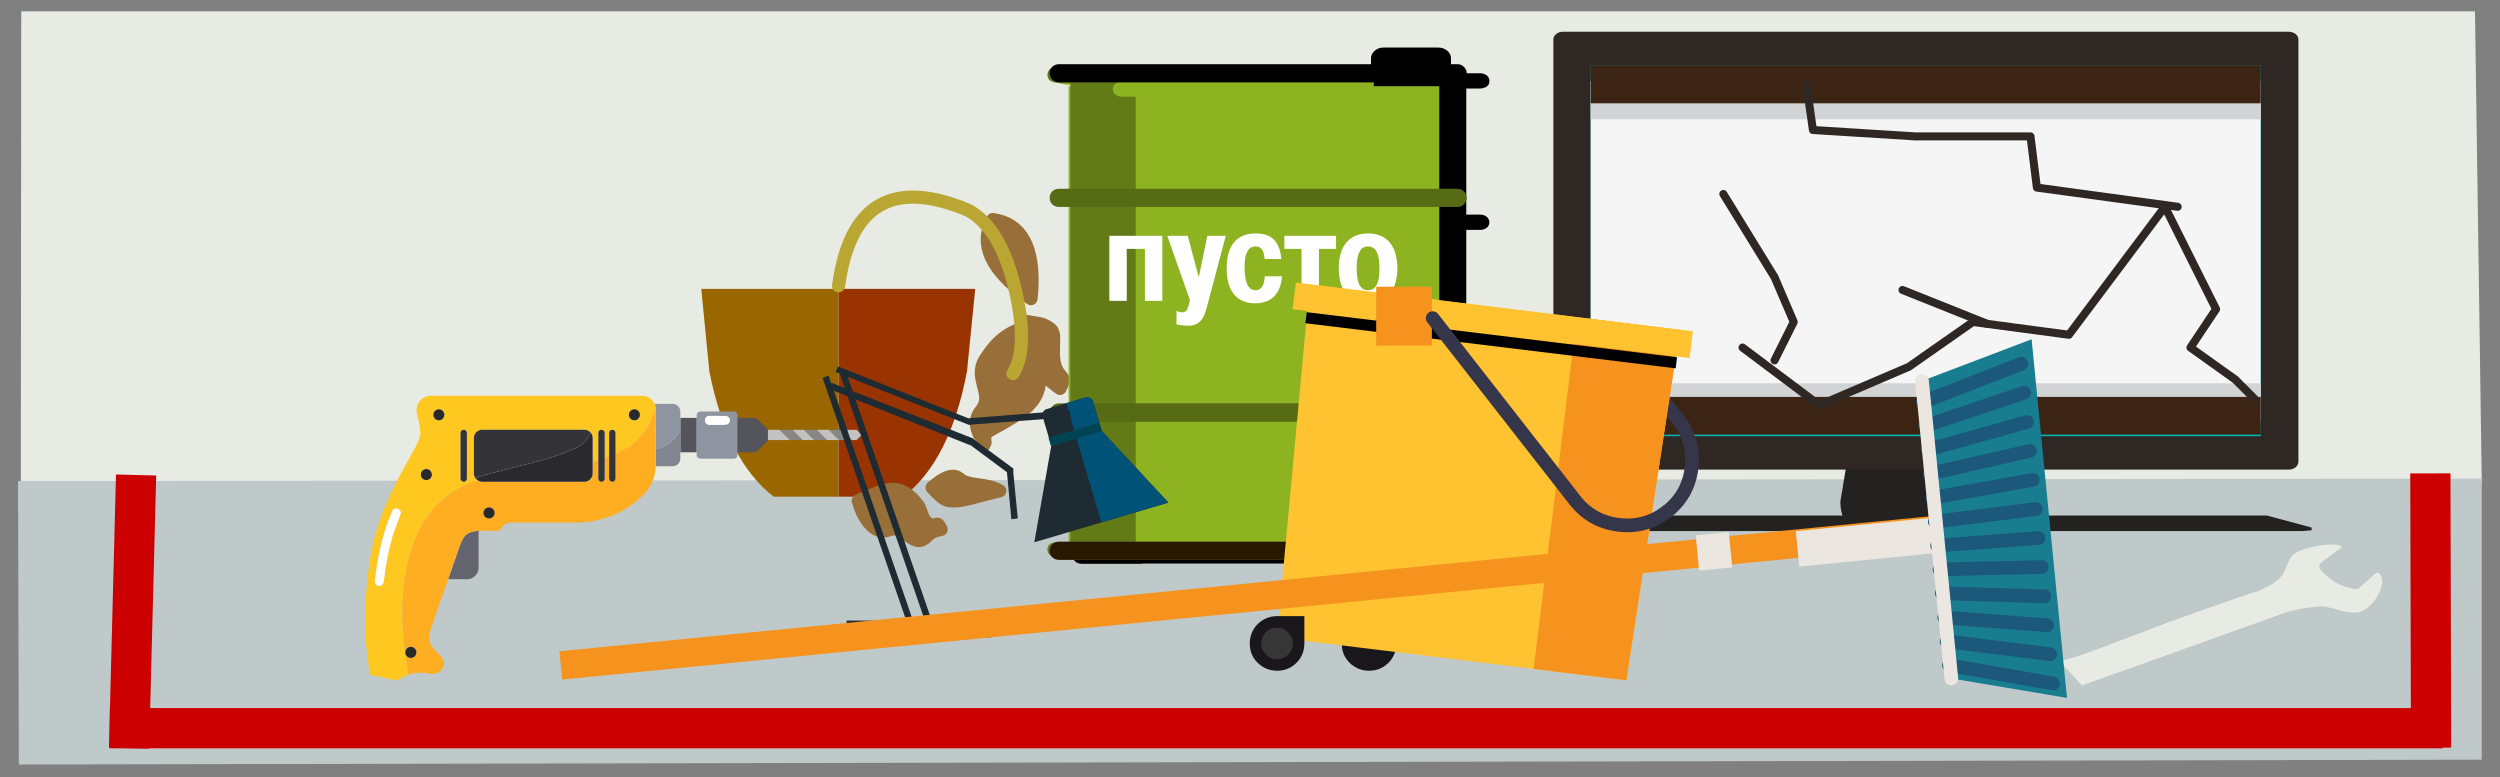 <?xml version="1.0" encoding="utf-8"?>
<!-- Generator: Adobe Illustrator 15.1.0, SVG Export Plug-In . SVG Version: 6.00 Build 0)  -->
<!DOCTYPE svg PUBLIC "-//W3C//DTD SVG 1.1//EN" "http://www.w3.org/Graphics/SVG/1.1/DTD/svg11.dtd">
<svg version="1.1" xmlns="http://www.w3.org/2000/svg" xmlns:xlink="http://www.w3.org/1999/xlink" x="0px" y="0px"
	 width="310.863px" height="96.635px" viewBox="0 0 310.863 96.635" enable-background="new 0 0 310.863 96.635"
	 xml:space="preserve">
<rect x="0" y="0" width="310.863" height="96.635" fill="#808080" stroke="none"/>
<symbol  id="Duplicate_Items_Folder_x2F__x3C_Path_x3E__x5F_6_copy_2" viewBox="0 -101.1 55.8 101.1">
	<g id="Layer_1_49_">
		<path fill-rule="evenodd" clip-rule="evenodd" fill="#8DB321" d="M9.25-3.15h-5.6C2.65-3.15,1.8-3,1.1-2.7
			C0.367-2.4,0-2.033,0-1.6c0,0.434,0.367,0.817,1.1,1.15C1.8-0.15,2.65,0,3.65,0H55.8v-101.1H3.65c-1,0-1.85,0.15-2.55,0.45
			C0.367-100.317,0-99.933,0-99.5s0.367,0.8,1.1,1.1c0.7,0.3,1.55,0.45,2.55,0.45h5.6V-3.15z"/>
	</g>
</symbol>
<symbol  id="Duplicate_Items_Folder_x2F__x3C_Path_x3E__x5F_8" viewBox="0 -106.45 72.2 106.45">
	<g id="Layer_1_48_">
		<path fill-rule="evenodd" clip-rule="evenodd" d="M72.2-6.85v-0.1c0-0.6-0.25-1.033-0.75-1.3h-0.1
			c-0.233-0.133-0.483-0.2-0.75-0.2h-2.4v-26h2.4c0.467,0,0.85-0.15,1.15-0.45c0.3-0.333,0.45-0.717,0.45-1.15
			c0-0.434-0.15-0.8-0.45-1.1c-0.333-0.3-0.717-0.45-1.15-0.45h-2.4v-34.05h2.4c0.433,0,0.816-0.15,1.15-0.45
			c0.3-0.3,0.45-0.667,0.45-1.1c0-0.466-0.15-0.85-0.45-1.15c-0.3-0.3-0.683-0.45-1.15-0.45h-2.4v-28.45h2.4
			c0.433,0,0.816-0.15,1.15-0.45c0.3-0.3,0.45-0.667,0.45-1.1c0-0.467-0.15-0.85-0.45-1.15c-0.3-0.3-0.683-0.45-1.15-0.45H12.1
			l-0.05-0.05H1.6c-0.434,0-0.8,0.15-1.1,0.45c-0.333,0.333-0.5,0.717-0.5,1.15v0.05c0,0.433,0.167,0.8,0.5,1.1
			c0.3,0.3,0.667,0.45,1.1,0.45h2.45v28.45H1.6c-0.434,0-0.8,0.15-1.1,0.45C0.167-74.017,0-73.633,0-73.2c0,0.434,0.167,0.8,0.5,1.1
			c0.3,0.3,0.667,0.45,1.1,0.45h2.45v34.05H1.6c-0.434,0-0.8,0.15-1.1,0.45c-0.333,0.3-0.5,0.667-0.5,1.1
			c0,0.433,0.167,0.816,0.5,1.15c0.3,0.3,0.667,0.45,1.1,0.45h2.45V-8.5H1.6c-0.434,0-0.8,0.15-1.1,0.45C0.167-7.75,0-7.383,0-6.95
			v0.1c0,0.434,0.167,0.8,0.5,1.1C0.8-5.45,1.167-5.3,1.6-5.3h50.2l-0.1,0.75v2.35c0,0.6,0.216,1.117,0.65,1.55
			c0.4,0.433,0.9,0.65,1.5,0.65h9.5c0.6,0,1.117-0.217,1.55-0.65c0.434-0.434,0.65-0.95,0.65-1.55v-2.35L65.4-5.3h5.2
			c0.433,0,0.816-0.15,1.15-0.45C72.05-6.05,72.2-6.417,72.2-6.85z"/>
	</g>
</symbol>
<symbol  id="flash0.ai_x5F_0_x2F_objects_x2F__x3C_Path_x3E__x5F_1" viewBox="0 -52.55 38.85 52.55">
	<g id="Layer_1_34_">
		<path fill-rule="evenodd" clip-rule="evenodd" d="M34-3.45c0,0.934,0.467,1.733,1.4,2.4c0.934,0.667,2.083,1.017,3.45,1.05v-38.9
			c-10.267,0-19.017-1.283-26.25-3.85C5.367-45.283,1.75-48.367,1.75-52v-0.55C0.583-50.817,0-49.017,0-47.15
			c0,3.667,2.233,7.017,6.7,10.05c4.367,2.967,10.117,5.133,17.25,6.5c-1.667,1.3-2.5,2.7-2.5,4.2c0,1.367,0.683,2.633,2.05,3.8
			c1.3,1.133,3.117,2.067,5.45,2.8v9.4c0.633,0.633,1.466,1.233,2.5,1.8c1.933,1.067,4.033,1.667,6.3,1.8
			c-1.1,0.167-2,0.566-2.7,1.2C34.35-5,34-4.283,34-3.45z"/>
	</g>
</symbol>
<symbol  id="flash0.ai_x5F_0_x2F_objects_x2F__x3C_Path_x3E__x5F_3" viewBox="0 -52.55 38.8 52.55">
	<g id="Layer_1_39_">
		<path fill-rule="evenodd" clip-rule="evenodd" d="M33.95-3.45c0,0.934,0.483,1.733,1.45,2.4c0.934,0.667,2.067,1.017,3.4,1.05
			v-38.9c-10.267,0-19.017-1.283-26.25-3.85C5.317-45.283,1.7-48.367,1.7-52l0.05-0.55C0.583-50.817,0-49.017,0-47.15
			c0,3.667,2.233,7.017,6.7,10.05c4.367,2.967,10.117,5.133,17.25,6.5c-1.7,1.333-2.55,2.733-2.55,4.2c0,1.333,0.684,2.6,2.05,3.8
			c1.333,1.133,3.167,2.067,5.5,2.8v9.4c0.633,0.633,1.466,1.233,2.5,1.8c1.9,1.067,4,1.667,6.3,1.8c-1.1,0.167-2,0.566-2.7,1.2
			C34.317-5,33.95-4.283,33.95-3.45z"/>
	</g>
</symbol>
<symbol  id="flash0.ai_x5F_0_x2F_objects_x2F__x3C_Path_x3E__x5F_4" viewBox="0 -52.55 38.85 52.55">
	<g id="Layer_1_44_">
		<path fill-rule="evenodd" clip-rule="evenodd" d="M33.95-3.45c0,0.934,0.483,1.733,1.45,2.4c0.934,0.667,2.083,1.017,3.45,1.05
			v-38.9c-10.267,0-19.017-1.283-26.25-3.85C5.333-45.283,1.7-48.367,1.7-52l0.05-0.55C0.583-50.817,0-49.017,0-47.15
			c0,3.667,2.233,7.017,6.7,10.05c4.367,2.967,10.117,5.133,17.25,6.5c-1.7,1.333-2.55,2.733-2.55,4.2c0,1.333,0.684,2.6,2.05,3.8
			c1.333,1.133,3.167,2.067,5.5,2.8v9.4c0.633,0.633,1.466,1.233,2.5,1.8c1.9,1.067,4,1.667,6.3,1.8c-1.1,0.167-2,0.566-2.7,1.2
			C34.317-5,33.95-4.283,33.95-3.45z"/>
	</g>
</symbol>
<symbol  id="flash0.ai_x5F_0_x2F_objects_x2F__x3C_Path_x3E__x5F_43_x5F_0" viewBox="-0.007 -6.2 6.957 6.2">
	<g id="Layer_1_33_">
		<path fill-rule="evenodd" clip-rule="evenodd" d="M1.45-0.8C1.683-0.267,2.317,0,3.35,0h3.6v-6.2H1.8
			c-0.633,0-1.117,0.15-1.45,0.45C0.017-5.45-0.083-5.1,0.05-4.7L1.45-0.8z"/>
	</g>
</symbol>
<symbol  id="flash0.ai_x5F_0_x2F_objects_x2F__x3C_Path_x3E__x5F_43_x5F_2" viewBox="-0.033 -6.2 6.933 6.2">
	<g id="Layer_1_38_">
		<path fill-rule="evenodd" clip-rule="evenodd" d="M1.45-0.8C1.683-0.267,2.317,0,3.35,0H6.9v-6.2H1.75
			c-0.633,0-1.117,0.15-1.45,0.45C-0.033-5.45-0.117-5.1,0.05-4.7L1.45-0.8z"/>
	</g>
</symbol>
<symbol  id="flash0.ai_x5F_0_x2F_objects_x2F__x3C_Path_x3E__x5F_43_x5F_3" viewBox="-0.033 -6.2 6.933 6.2">
	<g id="Layer_1_43_">
		<path fill-rule="evenodd" clip-rule="evenodd" d="M1.45-0.8C1.683-0.267,2.317,0,3.35,0H6.9v-6.2H1.75
			c-0.633,0-1.117,0.15-1.45,0.45C-0.033-5.45-0.117-5.1,0.05-4.7L1.45-0.8z"/>
	</g>
</symbol>
<symbol  id="flash0.ai_x5F_0_x2F_objects_x2F__x3C_Path_x3E__x5F_47_x5F_0" viewBox="0 -3.15 4.55 3.15">
	<g id="Layer_1_32_">
		<path fill-rule="evenodd" clip-rule="evenodd" fill="#FFFFFF" d="M2.25,0c0.633,0,1.167-0.15,1.6-0.45
			c0.467-0.3,0.7-0.667,0.7-1.1c0-0.434-0.233-0.817-0.7-1.15C3.417-3,2.883-3.15,2.25-3.15C1.65-3.15,1.133-3,0.7-2.7
			C0.233-2.367,0-1.983,0-1.55c0,0.433,0.233,0.8,0.7,1.1C1.133-0.15,1.65,0,2.25,0z"/>
	</g>
</symbol>
<symbol  id="flash0.ai_x5F_0_x2F_objects_x2F__x3C_Path_x3E__x5F_47_x5F_2" viewBox="0 -3.15 4.5 3.15">
	<g id="Layer_1_37_">
		<path fill-rule="evenodd" clip-rule="evenodd" fill="#FFFFFF" d="M2.25,0c0.633,0,1.167-0.15,1.6-0.45
			c0.433-0.3,0.65-0.667,0.65-1.1c0-0.434-0.217-0.817-0.65-1.15C3.417-3,2.883-3.15,2.25-3.15S1.083-3,0.65-2.7
			C0.217-2.367,0-1.983,0-1.55c0,0.433,0.217,0.8,0.65,1.1C1.083-0.15,1.617,0,2.25,0z"/>
	</g>
</symbol>
<symbol  id="flash0.ai_x5F_0_x2F_objects_x2F__x3C_Path_x3E__x5F_47_x5F_3" viewBox="0 -3.15 4.5 3.15">
	<g id="Layer_1_42_">
		<path fill-rule="evenodd" clip-rule="evenodd" fill="#FFFFFF" d="M2.25,0c0.633,0,1.167-0.15,1.6-0.45
			c0.433-0.3,0.65-0.667,0.65-1.1c0-0.434-0.217-0.817-0.65-1.15C3.417-3,2.883-3.15,2.25-3.15S1.083-3,0.65-2.7
			C0.217-2.367,0-1.983,0-1.55c0,0.433,0.217,0.8,0.65,1.1C1.083-0.15,1.617,0,2.25,0z"/>
	</g>
</symbol>
<symbol  id="flash0.ai_x5F_0_x2F_objects_x2F__x3C_Path_x3E__x5F_48_x5F_0" viewBox="0 -6.75 9.6 6.75">
	<g id="Layer_1_31_">
		<path fill-rule="evenodd" clip-rule="evenodd" fill="#FFFFCD" d="M4.8,0c1.333,0,2.467-0.333,3.4-1
			c0.933-0.633,1.4-1.417,1.4-2.35c0-0.933-0.467-1.733-1.4-2.4c-0.934-0.667-2.067-1-3.4-1c-1.333,0-2.466,0.333-3.4,1
			C0.467-5.083,0-4.283,0-3.35C0-2.417,0.467-1.633,1.4-1C2.333-0.333,3.467,0,4.8,0z"/>
	</g>
</symbol>
<symbol  id="flash0.ai_x5F_0_x2F_objects_x2F__x3C_Path_x3E__x5F_48_x5F_2" viewBox="0 -6.75 9.6 6.75">
	<g id="Layer_1_36_">
		<path fill-rule="evenodd" clip-rule="evenodd" fill="#FFFFCD" d="M4.8,0c1.333,0,2.467-0.333,3.4-1
			c0.933-0.633,1.4-1.417,1.4-2.35c0-0.933-0.467-1.733-1.4-2.4c-0.934-0.667-2.067-1-3.4-1c-1.333,0-2.466,0.333-3.4,1
			C0.467-5.083,0-4.283,0-3.35C0-2.417,0.467-1.633,1.4-1C2.333-0.333,3.467,0,4.8,0z"/>
	</g>
</symbol>
<symbol  id="flash0.ai_x5F_0_x2F_objects_x2F__x3C_Path_x3E__x5F_48_x5F_3" viewBox="0 -6.75 9.6 6.75">
	<g id="Layer_1_41_">
		<path fill-rule="evenodd" clip-rule="evenodd" fill="#FFFFCD" d="M4.8,0c1.333,0,2.467-0.333,3.4-1
			c0.933-0.633,1.4-1.417,1.4-2.35c0-0.933-0.467-1.733-1.4-2.4c-0.934-0.667-2.067-1-3.4-1c-1.333,0-2.466,0.333-3.4,1
			C0.467-5.083,0-4.283,0-3.35C0-2.417,0.467-1.633,1.4-1C2.333-0.333,3.467,0,4.8,0z"/>
	</g>
</symbol>
<symbol  id="flash0.ai_x5F_0_x2F_objects_x2F__x3C_Path_x3E__x5F_49_x5F_0" viewBox="0 -12.55 17.85 12.55">
	<g id="Layer_1_30_">
		<path fill-rule="evenodd" clip-rule="evenodd" fill="#FFFFAE" d="M8.9,0c2.467,0,4.583-0.617,6.35-1.85
			c1.733-1.233,2.6-2.717,2.6-4.45c0-1.733-0.867-3.2-2.6-4.4c-1.767-1.233-3.883-1.85-6.35-1.85s-4.566,0.617-6.3,1.85
			C0.867-9.5,0-8.033,0-6.3c0,1.733,0.867,3.216,2.6,4.45S6.433,0,8.9,0z"/>
	</g>
</symbol>
<symbol  id="flash0.ai_x5F_0_x2F_objects_x2F__x3C_Path_x3E__x5F_49_x5F_2" viewBox="0 -12.55 17.9 12.55">
	<g id="Layer_1_35_">
		<path fill-rule="evenodd" clip-rule="evenodd" fill="#FFFFAE" d="M8.95,0c2.466,0,4.583-0.617,6.35-1.85
			c1.733-1.233,2.6-2.717,2.6-4.45c0-1.733-0.867-3.2-2.6-4.4c-1.767-1.233-3.883-1.85-6.35-1.85c-2.467,0-4.583,0.617-6.35,1.85
			C0.867-9.5,0-8.033,0-6.3c0,1.733,0.867,3.216,2.6,4.45C4.367-0.617,6.483,0,8.95,0z"/>
	</g>
</symbol>
<symbol  id="flash0.ai_x5F_0_x2F_objects_x2F__x3C_Path_x3E__x5F_49_x5F_3" viewBox="0 -12.55 17.9 12.55">
	<g id="Layer_1_40_">
		<path fill-rule="evenodd" clip-rule="evenodd" fill="#FFFFAE" d="M8.95,0c2.466,0,4.583-0.617,6.35-1.85
			c1.733-1.233,2.6-2.717,2.6-4.45c0-1.733-0.867-3.2-2.6-4.4c-1.767-1.233-3.883-1.85-6.35-1.85c-2.467,0-4.583,0.617-6.35,1.85
			C0.867-9.5,0-8.033,0-6.3c0,1.733,0.867,3.216,2.6,4.45C4.367-0.617,6.483,0,8.95,0z"/>
	</g>
</symbol>
<symbol  id="flash0.ai_x5F_4_x2F_Assets_x2F__x3C_Group_x3E__x5F_3" viewBox="0 -41.955 59.45 41.955">
	<g id="Layer_1_9_">
		<g>
			<g>
				
					<linearGradient id="SVGID_1_" gradientUnits="userSpaceOnUse" x1="-1385.997" y1="-13286.485" x2="-1342.857" y2="-13286.485" gradientTransform="matrix(0.265 -0.964 0.964 0.265 13200.711 2182.939)">
					<stop  offset="0" style="stop-color:#FFFBD4"/>
					<stop  offset="1" style="stop-color:#000000"/>
				</linearGradient>
				<path fill-rule="evenodd" clip-rule="evenodd" fill="url(#SVGID_1_)" d="M49.2-6.95c5.466-4.566,8.883-10.316,10.25-17.25
					c-9.733,5.267-22.083,1.417-37.05-11.55c-3.6-3.1-7.367-5.033-11.3-5.8c-2.967-0.6-5.917-0.534-8.85,0.2
					C0.75-37.717,0-33.95,0-30.05C0-21.783,2.933-14.7,8.8-8.8C14.667-2.933,21.733,0,30,0C37.233,0,43.633-2.317,49.2-6.95z"/>
			</g>
		</g>
	</g>
</symbol>
<symbol  id="flash0.ai_x5F_4_x2F_Assets_x2F__x3C_Group_x3E__x5F_4" viewBox="0 -41.955 59.45 41.955">
	<g id="Layer_1_13_">
		<g>
			<g>
				
					<linearGradient id="SVGID_2_" gradientUnits="userSpaceOnUse" x1="-1385.997" y1="-13286.485" x2="-1342.857" y2="-13286.485" gradientTransform="matrix(0.265 -0.964 0.964 0.265 13200.711 2182.939)">
					<stop  offset="0" style="stop-color:#FFFBD4"/>
					<stop  offset="1" style="stop-color:#000000"/>
				</linearGradient>
				<path fill-rule="evenodd" clip-rule="evenodd" fill="url(#SVGID_2_)" d="M49.2-6.95c5.466-4.566,8.883-10.316,10.25-17.25
					c-9.733,5.267-22.083,1.417-37.05-11.55c-3.6-3.1-7.367-5.033-11.3-5.8c-2.967-0.6-5.917-0.534-8.85,0.2
					C0.75-37.717,0-33.95,0-30.05C0-21.783,2.933-14.7,8.8-8.8C14.667-2.933,21.733,0,30,0C37.233,0,43.633-2.317,49.2-6.95z"/>
			</g>
		</g>
	</g>
</symbol>
<symbol  id="flash0.ai_x5F_4_x2F_Assets_x2F__x3C_Path_x3E__x5F_10" viewBox="0 -53.35 53.35 53.35">
	<g id="Layer_1_12_">
		
			<linearGradient id="SVGID_3_" gradientUnits="userSpaceOnUse" x1="-1300.532" y1="-13409.65" x2="-1234.88" y2="-13409.65" gradientTransform="matrix(0.253 -0.968 0.968 0.253 13325.074 2115.981)">
			<stop  offset="0" style="stop-color:#FFFFFF"/>
			<stop  offset="1" style="stop-color:#B7C6CE"/>
		</linearGradient>
		<path fill-rule="evenodd" clip-rule="evenodd" fill="url(#SVGID_3_)" d="M43.75,0c3.033-2.833,5.383-6.167,7.05-10
			c1.7-3.9,2.55-8.017,2.55-12.35c0-8.533-3.033-15.833-9.1-21.9c-6.033-6.067-13.317-9.1-21.85-9.1c-4.367,0-8.5,0.85-12.4,2.55
			c-3.833,1.667-7.167,4.017-10,7.05c2.833-2.733,6.05-4.833,9.65-6.3c3.733-1.534,7.633-2.3,11.7-2.3
			c8.566,0,15.867,3.033,21.9,9.1c6.067,6.033,9.1,13.333,9.1,21.9c0,4.067-0.767,7.967-2.3,11.7C48.583-6.05,46.483-2.833,43.75,0z
			"/>
	</g>
</symbol>
<symbol  id="flash0.ai_x5F_4_x2F_Assets_x2F__x3C_Path_x3E__x5F_11" viewBox="0 -52.2 52.2 52.2">
	<g id="Layer_1_14_">
		
			<linearGradient id="SVGID_4_" gradientUnits="userSpaceOnUse" x1="-1739.655" y1="-12675.56" x2="-1674.39" y2="-12675.56" gradientTransform="matrix(0.326 -0.945 0.945 0.326 12566.46 2493.625)">
			<stop  offset="0" style="stop-color:#FFFFFF"/>
			<stop  offset="1" style="stop-color:#000000"/>
		</linearGradient>
		<path fill-rule="evenodd" clip-rule="evenodd" fill="url(#SVGID_4_)" d="M42.35-2.65c3.767-1.7,7.05-4.1,9.85-7.2
			c-2.733,2.467-5.784,4.383-9.15,5.75c-3.533,1.4-7.2,2.1-11,2.1c-8.267,0-15.333-2.933-21.2-8.8c-5.867-5.9-8.8-12.983-8.8-21.25
			c0-3.8,0.7-7.467,2.1-11c1.333-3.367,3.233-6.417,5.7-9.15c-3.1,2.8-5.5,6.083-7.2,9.85c-1.767,3.9-2.65,8-2.65,12.3
			C0-21.783,2.933-14.7,8.8-8.8C14.667-2.933,21.733,0,30,0C34.333,0,38.45-0.883,42.35-2.65z"/>
	</g>
</symbol>
<symbol  id="flash0.ai_x5F_4_x2F_Assets_x2F__x3C_Path_x3E__x5F_12" viewBox="0 -32 32 32">
	<g id="Layer_1_15_">
		
			<linearGradient id="SVGID_5_" gradientUnits="userSpaceOnUse" x1="15573.879" y1="450.236" x2="15605.954" y2="450.236" gradientTransform="matrix(3.117693e-005 1 -1 -0.001 465.75 -15605.566)">
			<stop  offset="0" style="stop-color:#FFFFFF"/>
			<stop  offset="1" style="stop-color:#B7C6CE"/>
		</linearGradient>
		<polygon fill-rule="evenodd" clip-rule="evenodd" fill="url(#SVGID_5_)" points="16,0 32,-16 24,-16 24,-32 8,-32 8,-16 0,-16 		
			"/>
	</g>
</symbol>
<symbol  id="flash0.ai_x5F_4_x2F_Assets_x2F__x3C_Path_x3E__x5F_7" viewBox="0 -53.35 53.35 53.35">
	<g id="Layer_1_8_">
		
			<linearGradient id="SVGID_6_" gradientUnits="userSpaceOnUse" x1="-1300.532" y1="-13409.65" x2="-1234.88" y2="-13409.65" gradientTransform="matrix(0.253 -0.968 0.968 0.253 13325.074 2115.981)">
			<stop  offset="0" style="stop-color:#FFFFFF"/>
			<stop  offset="1" style="stop-color:#B7C6CE"/>
		</linearGradient>
		<path fill-rule="evenodd" clip-rule="evenodd" fill="url(#SVGID_6_)" d="M43.75,0c3.033-2.833,5.383-6.167,7.05-10
			c1.7-3.9,2.55-8.017,2.55-12.35c0-8.533-3.033-15.833-9.1-21.9c-6.033-6.067-13.317-9.1-21.85-9.1c-4.367,0-8.5,0.85-12.4,2.55
			c-3.833,1.667-7.167,4.017-10,7.05c2.833-2.733,6.05-4.833,9.65-6.3c3.733-1.534,7.633-2.3,11.7-2.3
			c8.566,0,15.867,3.033,21.9,9.1c6.067,6.033,9.1,13.333,9.1,21.9c0,4.067-0.767,7.967-2.3,11.7C48.583-6.05,46.483-2.833,43.75,0z
			"/>
	</g>
</symbol>
<symbol  id="flash0.ai_x5F_4_x2F_Assets_x2F__x3C_Path_x3E__x5F_8" viewBox="0 -52.2 52.2 52.2">
	<g id="Layer_1_10_">
		
			<linearGradient id="SVGID_7_" gradientUnits="userSpaceOnUse" x1="-1739.655" y1="-12675.56" x2="-1674.39" y2="-12675.56" gradientTransform="matrix(0.326 -0.945 0.945 0.326 12566.46 2493.625)">
			<stop  offset="0" style="stop-color:#FFFFFF"/>
			<stop  offset="1" style="stop-color:#000000"/>
		</linearGradient>
		<path fill-rule="evenodd" clip-rule="evenodd" fill="url(#SVGID_7_)" d="M42.35-2.65c3.767-1.7,7.05-4.1,9.85-7.2
			c-2.733,2.467-5.784,4.383-9.15,5.75c-3.533,1.4-7.2,2.1-11,2.1c-8.267,0-15.333-2.933-21.2-8.8c-5.867-5.9-8.8-12.983-8.8-21.25
			c0-3.8,0.7-7.467,2.1-11c1.333-3.367,3.233-6.417,5.7-9.15c-3.1,2.8-5.5,6.083-7.2,9.85c-1.767,3.9-2.65,8-2.65,12.3
			C0-21.783,2.933-14.7,8.8-8.8C14.667-2.933,21.733,0,30,0C34.333,0,38.45-0.883,42.35-2.65z"/>
	</g>
</symbol>
<symbol  id="flash0.ai_x5F_4_x2F_Assets_x2F__x3C_Path_x3E__x5F_9" viewBox="0 -32 32 32">
	<g id="Layer_1_11_">
		
			<linearGradient id="SVGID_8_" gradientUnits="userSpaceOnUse" x1="15574.019" y1="450.236" x2="15606.094" y2="450.236" gradientTransform="matrix(3.117693e-005 1 -1 -0.001 465.75 -15605.566)">
			<stop  offset="0" style="stop-color:#FFFFFF"/>
			<stop  offset="1" style="stop-color:#B7C6CE"/>
		</linearGradient>
		<polygon fill-rule="evenodd" clip-rule="evenodd" fill="url(#SVGID_8_)" points="16,-32 0,-16 8,-16 8,0 24,0 24,-16 32,-16 		"/>
	</g>
</symbol>
<symbol  id="flash0.ai_x5F_5_x2F_Assets_x2F__x3C_Path_x3E_" viewBox="0 -9 62 9">
	<g id="Layer_1_16_">
		
			<radialGradient id="SVGID_9_" cx="31" cy="-4.5" r="30.988" gradientTransform="matrix(1 0 0 -0.145 0 -5.153)" gradientUnits="userSpaceOnUse">
			<stop  offset="0.098" style="stop-color:#DFDCDB;stop-opacity:0.847"/>
			<stop  offset="1" style="stop-color:#FFFFFF;stop-opacity:0"/>
		</radialGradient>
		<path fill-rule="evenodd" clip-rule="evenodd" fill="url(#SVGID_9_)" d="M62-4.5c0-1.233-3.017-2.283-9.05-3.15
			C46.85-8.55,39.533-9,31-9S15.167-8.55,9.1-7.65C3.033-6.783,0-5.733,0-4.5s3.033,2.3,9.1,3.2C15.133-0.433,22.433,0,31,0
			c8.6,0,15.917-0.433,21.95-1.3C58.983-2.2,62-3.267,62-4.5z"/>
	</g>
</symbol>
<symbol  id="flash0.ai_x5F_5_x2F_Assets_x2F__x3C_Path_x3E__x5F_0" viewBox="0 -34.15 26.4 34.15">
	<g id="Layer_1_17_">
		
			<linearGradient id="SVGID_10_" gradientUnits="userSpaceOnUse" x1="-2906.328" y1="-8977.264" x2="-2863.233" y2="-8977.264" gradientTransform="matrix(0.634 -0.773 0.773 0.634 8789.913 3442.314)">
			<stop  offset="0" style="stop-color:#FFFFFF"/>
			<stop  offset="1" style="stop-color:#000000"/>
		</linearGradient>
		<path fill-rule="evenodd" clip-rule="evenodd" fill="url(#SVGID_10_)" d="M13.05-24.4V0H26.4v-20
			c-3.867-1.867-7.316-4.033-10.35-6.5c-2.933-2.433-5.267-4.983-7-7.65L0-24.4H13.05z"/>
	</g>
</symbol>
<symbol  id="flash0.ai_x5F_6_x2F_Assets_x2F__x3C_Group_x3E_" viewBox="0 -45.5 20.8 45.5">
	<g id="Layer_1_21_">
		<g>
			
				<linearGradient id="SVGID_11_" gradientUnits="userSpaceOnUse" x1="-1010.391" y1="-13869.342" x2="-973.789" y2="-13869.342" gradientTransform="matrix(0.205 -0.979 0.979 0.205 13791.63 1845.909)">
				<stop  offset="0" style="stop-color:#FFFFFF"/>
				<stop  offset="1" style="stop-color:#000000"/>
			</linearGradient>
			<polygon fill-rule="evenodd" clip-rule="evenodd" fill="url(#SVGID_11_)" points="20.8,-1.2 2.2,-21.15 0,-21.15 19.7,0 			"/>
			
				<linearGradient id="SVGID_12_" gradientUnits="userSpaceOnUse" x1="-1010.404" y1="-13870.856" x2="-973.803" y2="-13870.856" gradientTransform="matrix(0.205 -0.979 0.979 0.205 13791.63 1845.909)">
				<stop  offset="0" style="stop-color:#FFFFFF"/>
				<stop  offset="1" style="stop-color:#000000"/>
			</linearGradient>
			<polygon fill-rule="evenodd" clip-rule="evenodd" fill="url(#SVGID_12_)" points="14.2,-22.45 14.2,-45.5 13.05,-45.5 
				13.05,-22.45 			"/>
		</g>
	</g>
</symbol>
<symbol  id="flash0.ai_x5F_6_x2F_Assets_x2F__x3C_Path_x3E_" viewBox="0 -9 61.95 9">
	<g id="Layer_1_20_">
		
			<radialGradient id="SVGID_13_" cx="30.975" cy="-4.5" r="30.963" gradientTransform="matrix(1 0 0 -0.145 0 -5.153)" gradientUnits="userSpaceOnUse">
			<stop  offset="0.098" style="stop-color:#DFDCDB;stop-opacity:0.847"/>
			<stop  offset="1" style="stop-color:#FFFFFF;stop-opacity:0"/>
		</radialGradient>
		<path fill-rule="evenodd" clip-rule="evenodd" fill="url(#SVGID_13_)" d="M61.95-4.5c0-1.233-3.017-2.283-9.05-3.15
			C46.833-8.55,39.533-9,31-9S15.15-8.55,9.05-7.65C3.017-6.783,0-5.733,0-4.5s3.017,2.3,9.05,3.2C15.117-0.433,22.433,0,31,0
			s15.867-0.433,21.9-1.3C58.933-2.2,61.95-3.267,61.95-4.5z"/>
	</g>
</symbol>
<symbol  id="flash0.ai_x5F_6_x2F_Assets_x2F__x3C_Path_x3E__x5F_0" viewBox="0 -29.95 33.1 29.95">
	<g id="Layer_1_25_">
		<linearGradient id="SVGID_14_" gradientUnits="userSpaceOnUse" x1="0" y1="-14.975" x2="33.1" y2="-14.975">
			<stop  offset="0" style="stop-color:#FFFFFF"/>
			<stop  offset="1" style="stop-color:#000000"/>
		</linearGradient>
		<path fill-rule="evenodd" clip-rule="evenodd" fill="url(#SVGID_14_)" d="M13.1-21.15H0L19.75,0L33.1-14.35
			c-4.567-2.133-8.934-4.983-13.1-8.55c-2.733-2.4-5.033-4.75-6.9-7.05V-21.15z"/>
	</g>
</symbol>
<symbol  id="gorshok" viewBox="0 -68 89.65 68">
	<g id="Layer_1_2_">
		<path fill-rule="evenodd" clip-rule="evenodd" fill="#993300" d="M44.9-68V0h44.75l-2.7-27c-3.7-19.5-10.633-33.167-20.8-41H44.9z
			"/>
		<path fill-rule="evenodd" clip-rule="evenodd" fill="#996600" d="M44.9,0v-68H23.7C13.533-60.167,6.517-46.5,2.65-27L0,0H44.9z"/>
	</g>
</symbol>
<symbol  id="plant" viewBox="-6.45 -126.435 167.733 162.422">
	<g id="Layer_1_54_">
		
			<use xlink:href="#gorshok"  width="89.65" height="68" y="-68" transform="matrix(1.392 0 0 1.392 -6.45 -8.8)" overflow="visible"/>
	</g>
	<g id="leaves_1_">
		<path fill-rule="evenodd" clip-rule="evenodd" fill="#996F39" d="M147.85-24.7c1.9-0.466,3.566-1.333,5-2.6
			c0.767-0.7,1.183-1.95,1.25-3.75c0.033-0.267-0.017-2.117-0.15-5.55c-0.2-5.433,0.933-9.35,3.4-11.75
			c0.933-0.933,1.167-2.083,0.7-3.45c-0.267-0.7-0.633-1.483-1.1-2.35c-0.434,0.333-0.9,0.667-1.4,1
			c-3.445,2.679-6.312,5.304-8.6,7.875c1.633-6.383,0.283-11.825-4.05-16.325c-2.733-2.833-8.566-6.65-17.5-11.45
			c-2-1.067-2.917-2.367-2.75-3.9c0.167-1.633,0.217-2.483,0.15-2.55c-1.267,1.8-2.283,3.617-3.05,5.45
			c-1.5,3.633-1.1,6.867,1.2,9.7c1.433,1.733,2.167,3.633,2.2,5.7c0,1.267-0.333,3.133-1,5.6c-0.667,2.533-1.017,4.45-1.05,5.75
			c-0.067,2.267,0.525,4.383,1.775,6.35c2.317,3.633,4.608,6.45,6.875,8.45c3.033,2.733,6.742,4.767,11.125,6.1
			c0.267,0.911,0.625,1.811,1.075,2.7C143.483-24,145.45-24.333,147.85-24.7z M143.75-13.25c-0.533,0.4-1.083,0.783-1.65,1.15
			C125.4,0,120.15,11.617,126.35,22.75c13.1-1.833,19-12.8,17.7-32.9C143.983-11.15,143.883-12.183,143.75-13.25z M140.875-26.4
			c-1.807-5.957,0.218-12.248,6.075-18.875C141.093-38.648,139.068-32.356,140.875-26.4z M111.3-95.4c1.434-1.267,3.867-2.1,7.3-2.5
			c4.167-0.5,7.167-1.167,9-2c0.6-0.267,1.233-0.567,1.9-0.9c-0.3-0.1-3.617-0.934-9.95-2.5c-6.633-1.967-11.3-2.55-14-1.75
			c-1.6,0.466-3.883,2.383-6.85,5.75c2.433,2.1,4.466,3.517,6.1,4.25C107.467-93.783,109.633-93.9,111.3-95.4z M92.5-107.75
			c0.083-0.114,0.167-0.23,0.25-0.35l0.025-0.05l-0.025,0.05C92.667-107.98,92.583-107.864,92.5-107.75v0.05
			c0.267-0.133,0.533-0.283,0.8-0.45h-0.525l1.775-4.8c1.7-3.033,3.817-4.066,6.35-3.1c0.367,0.133,0.717-0.117,1.05-0.75
			c0.2-0.367,0.483-0.9,0.85-1.6c-2.833-0.467-4.966-1.483-6.4-3.05c-1.367-1.5-2.783-2.15-4.25-1.95c-1,0.133-2.333,0.783-4,1.95
			c-2.033,1.434-3.45,2.333-4.25,2.7c-1.7,0.733-3.35,0.783-4.95,0.15c-3.167-1.233-6.117-0.217-8.85,3.05
			c-2.167,2.566-3.85,5.983-5.05,10.25c1.9,0.733,4.517,1.816,7.85,3.25c2.767,1.1,5.05,1.716,6.85,1.85
			C84.352-99.776,88.602-102.292,92.5-107.75z"/>
		
			<path fill-rule="evenodd" clip-rule="evenodd" fill="none" stroke="#996F39" stroke-width="6" stroke-linecap="round" stroke-linejoin="round" stroke-miterlimit="3" d="
			M147.85-24.7c1.9-0.466,3.566-1.333,5-2.6c0.767-0.7,1.183-1.95,1.25-3.75c0.033-0.267-0.017-2.117-0.15-5.55
			c-0.2-5.433,0.933-9.35,3.4-11.75c0.933-0.933,1.167-2.083,0.7-3.45c-0.267-0.7-0.633-1.483-1.1-2.35
			c-0.434,0.333-0.9,0.667-1.4,1c-3.445,2.679-6.312,5.304-8.6,7.875c1.633-6.383,0.283-11.825-4.05-16.325
			c-2.733-2.833-8.566-6.65-17.5-11.45c-2-1.067-2.917-2.367-2.75-3.9c0.167-1.633,0.217-2.483,0.15-2.55
			c-1.267,1.8-2.283,3.617-3.05,5.45c-1.5,3.633-1.1,6.867,1.2,9.7c1.433,1.733,2.167,3.633,2.2,5.7c0,1.267-0.333,3.133-1,5.6
			c-0.667,2.533-1.017,4.45-1.05,5.75c-0.067,2.267,0.525,4.383,1.775,6.35c2.317,3.633,4.608,6.45,6.875,8.45
			c3.033,2.733,6.742,4.767,11.125,6.1c0.267,0.911,0.625,1.811,1.075,2.7C143.483-24,145.45-24.333,147.85-24.7z M143.75-13.25
			c0.133,1.067,0.233,2.1,0.3,3.1c1.3,20.1-4.6,31.066-17.7,32.9C120.15,11.617,125.4,0,142.1-12.1
			C142.667-12.467,143.217-12.85,143.75-13.25z M140.875-26.4c-1.807-5.957,0.218-12.248,6.075-18.875 M111.3-95.4
			c-1.667,1.5-3.833,1.617-6.5,0.35c-1.633-0.733-3.667-2.15-6.1-4.25c2.966-3.367,5.25-5.284,6.85-5.75
			c2.7-0.8,7.367-0.217,14,1.75c6.333,1.566,9.65,2.4,9.95,2.5c-0.667,0.333-1.3,0.633-1.9,0.9c-1.833,0.833-4.833,1.5-9,2
			C115.167-97.5,112.733-96.667,111.3-95.4z M92.775-108.15l1.775-4.8c1.7-3.033,3.817-4.066,6.35-3.1
			c0.367,0.133,0.717-0.117,1.05-0.75c0.2-0.367,0.483-0.9,0.85-1.6c-2.833-0.467-4.966-1.483-6.4-3.05
			c-1.367-1.5-2.783-2.15-4.25-1.95c-1,0.133-2.333,0.783-4,1.95c-2.033,1.434-3.45,2.333-4.25,2.7c-1.7,0.733-3.35,0.783-4.95,0.15
			c-3.167-1.233-6.117-0.217-8.85,3.05c-2.167,2.566-3.85,5.983-5.05,10.25c1.9,0.733,4.517,1.816,7.85,3.25
			c2.767,1.1,5.05,1.716,6.85,1.85c4.602,0.424,8.852-2.092,12.75-7.55c0.083-0.114,0.167-0.23,0.25-0.35L92.775-108.15z"/>
	</g>
	<g id="plant_1_">
		
			<path fill-rule="evenodd" clip-rule="evenodd" fill="none" stroke="#BAA632" stroke-width="6" stroke-linecap="round" stroke-linejoin="round" stroke-miterlimit="3" d="
			M56.1-7.4c5.1,37.333,24.816,48.783,59.15,34.35c9.711-5.366,16.745-17.116,21.1-35.25c4.349-18.134,4.082-31.167-0.8-39.1"/>
	</g>
</symbol>
<g id="Layer_3">
</g>
<g id="Layer_1">
	<polygon fill-rule="evenodd" clip-rule="evenodd" fill="#E8EBE4" points="307.752,1.413 308.594,59.963 2.59,59.963 2.64,1.413 	
		"/>
	<polygon fill-rule="evenodd" clip-rule="evenodd" fill="#C0C9C9" points="308.594,94.463 2.343,95.063 2.244,59.813 
		308.594,59.513 	"/>
	
		<use xlink:href="#plant"  width="167.733" height="162.422" x="-6.45" y="-126.435" transform="matrix(0.273 0 0 -0.273 88.958 33.513)" overflow="visible"/>
	<g>
		<g>
			<polygon fill-rule="evenodd" clip-rule="evenodd" fill="#242121" points="190.88,65.6 196.199,64.102 281.881,64.102 
				287.442,65.6 287.442,65.938 286.282,66.035 192.041,66.035 190.88,65.938 			"/>
			<path fill-rule="evenodd" clip-rule="evenodd" fill="#242121" d="M236.284,28.126h5.754c0.646,0,1.209,0.371,1.692,1.112
				c0.452,0.709,0.678,1.58,0.678,2.611l5.077,30.511c0,1.031-0.226,1.902-0.678,2.611c-0.483,0.709-1.047,1.063-1.692,1.063
				h-15.908c-0.645,0-1.209-0.354-1.692-1.063c-0.45-0.709-0.676-1.58-0.676-2.611l5.077-30.511c0-1.031,0.226-1.902,0.676-2.611
				C235.075,28.497,235.639,28.126,236.284,28.126z"/>
			<g>
				<path fill-rule="evenodd" clip-rule="evenodd" fill="#2E2724" d="M194.313,3.949h90.276c0.322,0,0.612,0.097,0.87,0.29
					c0.226,0.193,0.339,0.419,0.339,0.677V57.38c0,0.258-0.113,0.5-0.339,0.726c-0.258,0.193-0.548,0.29-0.87,0.29h-90.276
					c-0.322,0-0.596-0.097-0.822-0.29c-0.226-0.226-0.338-0.468-0.338-0.726V4.916c0-0.258,0.112-0.483,0.338-0.677
					C193.717,4.046,193.991,3.949,194.313,3.949z"/>
				<rect x="197.794" y="8.108" fill-rule="evenodd" clip-rule="evenodd" fill="#00B4B8" width="83.313" height="46.129"/>
			</g>
		</g>
		<rect x="197.794" y="10.09" fill-rule="evenodd" clip-rule="evenodd" fill="#F5F5F5" width="83.313" height="42.213"/>
		<rect x="197.794" y="10.09" fill-rule="evenodd" clip-rule="evenodd" fill="#D1D3D4" width="83.313" height="4.739"/>
		<rect x="197.794" y="47.661" fill-rule="evenodd" clip-rule="evenodd" fill="#D1D3D4" width="83.313" height="4.738"/>
		<rect x="197.794" y="49.354" fill-rule="evenodd" clip-rule="evenodd" fill="#3C2415" width="83.313" height="4.69"/>
		<rect x="197.794" y="8.108" fill-rule="evenodd" clip-rule="evenodd" fill="#3C2415" width="83.313" height="4.738"/>
		
			<path fill-rule="evenodd" clip-rule="evenodd" fill="none" stroke="#2E2724" stroke-linecap="round" stroke-linejoin="round" stroke-miterlimit="3" d="
			M270.782,25.712l-17.505-2.387l-0.796-6.365H238.16l-12.731-0.796l-0.795-5.569 M280.33,49.582l-2.387-2.387l-5.569-3.979
			l3.183-4.774l-6.365-12.73l-11.936,15.914l-10.145-1.354l-1.79-0.238l-7.957,5.569l-11.14,4.774l-9.548-7.161"/>
		
			<line fill-rule="evenodd" clip-rule="evenodd" fill="none" stroke="#2E2724" stroke-linecap="round" stroke-linejoin="round" stroke-miterlimit="3" x1="247.111" y1="40.272" x2="236.568" y2="36.056"/>
		
			<polyline fill-rule="evenodd" clip-rule="evenodd" fill="none" stroke="#2E2724" stroke-linecap="round" stroke-linejoin="round" stroke-miterlimit="3" points="
			214.29,24.121 220.655,34.464 223.042,40.034 220.655,44.808 		"/>
	</g>
	
		<line fill-rule="evenodd" clip-rule="evenodd" fill="none" stroke="#CC0000" stroke-width="5" stroke-linecap="square" stroke-linejoin="round" stroke-miterlimit="3" x1="16.162" y1="90.548" x2="301.252" y2="90.548"/>
	<g>
		
			<path fill-rule="evenodd" clip-rule="evenodd" fill="none" stroke="#CC0000" stroke-width="5" stroke-linecap="square" stroke-linejoin="round" stroke-miterlimit="3" d="
			M302.283,90.463l-0.074-29.1 M16.108,90.538l0.75-28.975"/>
	</g>
</g>
<g id="objects">
	<g>
		<g>
			
				<use xlink:href="#Duplicate_Items_Folder_x2F__x3C_Path_x3E__x5F_8"  width="72.2" height="106.45" y="-106.45" transform="matrix(0.718 0 0 -0.603 133.358 5.913)" overflow="visible" opacity="0.109" enable-background="new    "/>
			<rect x="132.875" y="10.72" fill-rule="evenodd" clip-rule="evenodd" fill="#8DB321" width="46.091" height="57.555"/>
			
				<use xlink:href="#Duplicate_Items_Folder_x2F__x3C_Path_x3E__x5F_6_copy_2"  width="55.8" height="101.1" y="-101.1" transform="matrix(0.718 0 0 -0.603 130.758 8.663)" overflow="visible" opacity="0.519" enable-background="new    "/>
			<path fill-rule="evenodd" clip-rule="evenodd" fill="#637B17" d="M180.978,8.358c0.299,0,0.558,0.081,0.775,0.244
				c0.245,0.218,0.368,0.449,0.368,0.694c0,0.354-0.178,0.626-0.531,0.816h-42.083c-0.3,0-0.572,0.095-0.816,0.285
				c-0.218,0.19-0.327,0.422-0.327,0.694c0,0.245,0.109,0.463,0.327,0.653c0.245,0.19,0.517,0.285,0.816,0.285h1.714v57.104h-1.714
				c-0.218,0-0.422,0.055-0.612,0.163h-7.551c-0.3,0-0.571-0.095-0.816-0.285c-0.19-0.191-0.286-0.422-0.286-0.694
				c0-0.245,0.096-0.463,0.286-0.653c0.245-0.163,0.517-0.244,0.816-0.244h1.755V10.276h-1.755c-0.3,0-0.571-0.096-0.816-0.286
				c-0.19-0.163-0.286-0.395-0.286-0.693c0-0.245,0.096-0.477,0.286-0.694c0.245-0.163,0.517-0.244,0.816-0.244H180.978z"/>
			<path fill-rule="evenodd" clip-rule="evenodd" d="M131.67,7.983h49.562c0.311,0,0.574,0.107,0.789,0.323
				c0.239,0.216,0.359,0.479,0.359,0.79s-0.12,0.574-0.359,0.79c-0.215,0.239-0.479,0.358-0.789,0.358H131.67
				c-0.312,0-0.587-0.119-0.826-0.358c-0.215-0.216-0.324-0.479-0.324-0.79s0.108-0.574,0.324-0.79
				C131.083,8.091,131.359,7.983,131.67,7.983z"/>
			<path fill-rule="evenodd" clip-rule="evenodd" fill="#281800" d="M181.232,69.615H131.67c-0.312,0-0.587-0.108-0.826-0.323
				c-0.215-0.216-0.324-0.479-0.324-0.79s0.108-0.587,0.324-0.826c0.239-0.216,0.515-0.323,0.826-0.323h49.562
				c0.311,0,0.574,0.107,0.789,0.323c0.239,0.239,0.359,0.515,0.359,0.826s-0.12,0.574-0.359,0.79
				C181.806,69.507,181.542,69.615,181.232,69.615z"/>
			<path fill-rule="evenodd" clip-rule="evenodd" fill="#566B14" d="M181.232,25.733H131.67c-0.312,0-0.587-0.107-0.826-0.323
				c-0.215-0.216-0.324-0.491-0.324-0.825c0-0.312,0.108-0.576,0.324-0.791c0.239-0.215,0.515-0.323,0.826-0.323h49.562
				c0.311,0,0.574,0.108,0.789,0.323c0.239,0.215,0.359,0.479,0.359,0.791c0,0.311-0.12,0.586-0.359,0.825
				C181.806,25.626,181.542,25.733,181.232,25.733z"/>
			<path fill-rule="evenodd" clip-rule="evenodd" fill="#566B14" d="M181.232,52.453H131.67c-0.312,0-0.587-0.119-0.826-0.358
				c-0.215-0.216-0.324-0.479-0.324-0.791c0-0.311,0.108-0.574,0.324-0.79c0.239-0.239,0.515-0.358,0.826-0.358h49.562
				c0.311,0,0.574,0.119,0.789,0.358c0.239,0.216,0.359,0.479,0.359,0.79c0,0.312-0.12,0.575-0.359,0.791
				C181.806,52.334,181.542,52.453,181.232,52.453z"/>
		</g>
		<g>
			<path fill="#FFFFFF" d="M140.104,37.409h-2.165v-8.085h6.589v8.085h-2.165v-6.462h-2.26V37.409z"/>
			<path fill="#FFFFFF" d="M146.292,38.65c0.223,0.144,0.509,0.191,0.732,0.191c0.604,0,0.716-0.605,0.843-1.13l0.096-0.398
				l-2.817-7.989h2.546l1.369,5.156l1.066-5.156h2.292l-2.26,8.515c-0.286,1.066-0.588,2.658-2.387,2.658
				c-0.493,0-1.066-0.064-1.48-0.159V38.65z"/>
			<path fill="#FFFFFF" d="M159.405,34.354c-0.032,0.7-0.318,3.358-3.311,3.358c-0.812,0-3.565-0.111-3.565-4.329
				c0-3.963,2.339-4.36,3.676-4.36c1.034,0,2.912,0.286,3.119,3.183h-2.068c-0.111-1.273-0.558-1.56-1.13-1.56
				c-0.525,0-1.369,0.238-1.369,2.563c0,1.257,0.191,2.88,1.353,2.88c0.876,0,1.099-0.859,1.162-1.734H159.405z"/>
			<path fill="#FFFFFF" d="M159.705,30.947v-1.623h6.43v1.623h-2.132v6.462h-2.165v-6.462H159.705z"/>
			<path fill="#FFFFFF" d="M166.467,33.351c0-2.498,1.113-4.328,3.645-4.328c2.53,0,3.644,1.83,3.644,4.328
				c0,2.531-1.13,4.361-3.644,4.361C167.597,37.712,166.467,35.882,166.467,33.351z M171.528,33.351
				c0-2.323-0.764-2.705-1.416-2.705c-0.653,0-1.417,0.382-1.417,2.705c0,2.372,0.764,2.737,1.417,2.737
				C170.764,36.088,171.528,35.723,171.528,33.351z"/>
		</g>
	</g>
	<g>
		<polygon fill-rule="evenodd" clip-rule="evenodd" fill="#C2C2C2" points="104.623,53.442 106.521,53.442 107.127,54.081 
			106.521,54.719 105.899,54.719 		"/>
		<polygon fill-rule="evenodd" clip-rule="evenodd" fill="#C2C2C2" points="98.518,53.442 99.974,53.442 101.251,54.719 
			99.794,54.719 		"/>
		<polygon fill-rule="evenodd" clip-rule="evenodd" fill="#C2C2C2" points="101.537,53.442 103.068,53.442 104.345,54.719 
			102.814,54.719 		"/>
		<polygon fill-rule="evenodd" clip-rule="evenodd" fill="#C2C2C2" points="95.473,53.442 96.962,53.442 98.239,54.719 
			95.473,54.719 		"/>
		<polygon fill-rule="evenodd" clip-rule="evenodd" fill="#878787" points="99.974,53.442 101.537,53.442 102.814,54.719 
			101.251,54.719 		"/>
		<polygon fill-rule="evenodd" clip-rule="evenodd" fill="#878787" points="104.345,54.719 103.068,53.442 104.623,53.442 
			105.899,54.719 		"/>
		<polygon fill-rule="evenodd" clip-rule="evenodd" fill="#878787" points="99.794,54.719 98.239,54.719 96.962,53.442 
			98.518,53.442 		"/>
		<rect x="84.596" y="51.961" fill-rule="evenodd" clip-rule="evenodd" fill="#54545C" width="2.038" height="4.28"/>
		<path fill-rule="evenodd" clip-rule="evenodd" fill="#818691" d="M83.312,55.006c0.507-0.398,0.936-0.887,1.285-1.466v3.462
			c0,0.268-0.095,0.497-0.286,0.688c-0.191,0.191-0.423,0.287-0.696,0.287h-2.079l0.008-2.111l0.057-0.017
			C82.223,55.69,82.793,55.409,83.312,55.006z"/>
		<path fill-rule="evenodd" clip-rule="evenodd" fill="#8F94A1" d="M81.544,50.913c0-0.076-0.011-0.186-0.033-0.327
			c-0.017-0.098-0.058-0.221-0.123-0.368h2.226c0.273,0,0.505,0.096,0.696,0.286c0.191,0.196,0.286,0.429,0.286,0.696v2.34
			c-0.349,0.579-0.777,1.067-1.285,1.466c-0.519,0.403-1.088,0.685-1.71,0.843l-0.057,0.017V50.913z"/>
		<path fill-rule="evenodd" clip-rule="evenodd" fill="#64646E" d="M58.015,66.438c0.322-0.251,0.821-0.396,1.498-0.434v4.583
			c0,0.393-0.142,0.731-0.425,1.015c-0.278,0.278-0.617,0.418-1.015,0.418h-2.349c0.84-2.423,1.334-3.836,1.481-4.24
			C57.439,67.126,57.709,66.679,58.015,66.438z"/>
		<path fill-rule="evenodd" clip-rule="evenodd" fill="#FFC821" d="M53.497,58.524c-0.131-0.137-0.292-0.204-0.483-0.204
			s-0.354,0.067-0.491,0.204c-0.131,0.131-0.196,0.292-0.196,0.483c0,0.19,0.065,0.354,0.196,0.491
			c0.137,0.131,0.3,0.196,0.491,0.196s0.352-0.065,0.483-0.196c0.136-0.137,0.205-0.301,0.205-0.491
			C53.702,58.822,53.633,58.661,53.497,58.524z M58.056,53.827c0-0.109-0.038-0.202-0.115-0.278
			c-0.076-0.076-0.169-0.114-0.278-0.114h-0.008c-0.109,0-0.202,0.038-0.278,0.114c-0.077,0.076-0.115,0.169-0.115,0.278v5.68
			c0,0.109,0.038,0.201,0.115,0.278c0.076,0.076,0.169,0.114,0.278,0.114h0.008c0.109,0,0.202-0.038,0.278-0.114
			c0.077-0.077,0.115-0.169,0.115-0.278V53.827z M49.773,64.024c0.071-0.137,0.082-0.275,0.033-0.418
			c-0.049-0.142-0.142-0.248-0.278-0.318c-0.137-0.071-0.276-0.082-0.417-0.033c-0.147,0.049-0.254,0.142-0.319,0.278
			c-0.076,0.153-0.169,0.365-0.278,0.639c-0.207,0.507-0.409,1.071-0.605,1.693c-0.605,1.938-1.037,4.065-1.293,6.384
			c-0.017,0.153,0.022,0.287,0.115,0.401c0.092,0.12,0.215,0.188,0.368,0.204h0.065c0.142,0,0.265-0.046,0.368-0.139
			s0.164-0.207,0.18-0.344c0.246-2.221,0.66-4.275,1.244-6.163C49.495,64.764,49.768,64.035,49.773,64.024z M54.569,50.889
			c-0.185,0-0.346,0.068-0.482,0.205c-0.137,0.136-0.205,0.297-0.205,0.482c0,0.191,0.068,0.354,0.205,0.491
			c0.131,0.131,0.292,0.196,0.482,0.196c0.191,0,0.355-0.065,0.491-0.196c0.131-0.137,0.196-0.3,0.196-0.491
			c0-0.19-0.065-0.352-0.196-0.482C54.924,50.957,54.76,50.889,54.569,50.889z M79.833,49.211c0.343,0,0.657,0.093,0.941,0.278
			c0.273,0.18,0.478,0.423,0.614,0.729c0.065,0.147,0.106,0.271,0.123,0.368c-0.208,0.949-0.592,1.85-1.154,2.701
			c-0.557,0.851-1.241,1.582-2.054,2.193c-0.523,0.3-1.113,0.595-1.768,0.884v-2.537c0-0.109-0.038-0.202-0.115-0.278
			c-0.076-0.076-0.169-0.114-0.278-0.114h-0.008c-0.109,0-0.202,0.038-0.278,0.114c-0.077,0.076-0.115,0.169-0.115,0.278v2.872
			l-0.548,0.205v-3.077c0-0.109-0.038-0.202-0.114-0.278c-0.077-0.076-0.169-0.114-0.278-0.114h-0.008
			c-0.109,0-0.202,0.038-0.278,0.114c-0.077,0.076-0.115,0.169-0.115,0.278v3.355l-0.704,0.204v-2.913
			c0-0.268-0.09-0.499-0.27-0.695c-0.213-0.229-0.469-0.344-0.77-0.344H59.971c-0.29,0-0.538,0.101-0.745,0.303
			c-0.202,0.201-0.303,0.447-0.303,0.736v4.378c0,0.224,0.06,0.421,0.18,0.59c0.076,0.108,0.18,0.204,0.311,0.286
			c-4.365,1.354-7.213,4.528-8.544,9.526c-1.081,4.06-1.108,8.937-0.082,14.633c-0.306,0.115-0.636,0.271-0.99,0.467
			c-0.175,0.104-0.319,0.193-0.434,0.271l-3.355-0.721c-0.104-0.622-0.205-1.351-0.303-2.186c-0.207-1.669-0.311-3.044-0.311-4.124
			c0-2.166,0.128-4.286,0.385-6.359c0.3-2.455,0.748-4.536,1.342-6.244c0.753-2.166,1.82-4.487,3.2-6.965
			c0.627-1.107,1.053-1.871,1.276-2.292c0.36-0.676,0.57-1.173,0.63-1.489c0.093-0.534-0.027-1.435-0.36-2.7
			c-0.164-0.59-0.063-1.124,0.303-1.604c0.365-0.485,0.854-0.729,1.465-0.729H79.833z M78.884,50.889
			c-0.191,0-0.354,0.068-0.491,0.205c-0.131,0.131-0.197,0.292-0.197,0.482c0,0.191,0.065,0.354,0.197,0.491
			c0.136,0.131,0.3,0.196,0.491,0.196s0.352-0.065,0.483-0.196c0.137-0.137,0.205-0.3,0.205-0.491c0-0.186-0.068-0.347-0.205-0.482
			C79.236,50.957,79.075,50.889,78.884,50.889z"/>
		<path fill-rule="evenodd" clip-rule="evenodd" fill="#FFAE21" d="M60.813,63.091c-0.191,0-0.354,0.068-0.491,0.205
			c-0.136,0.131-0.205,0.292-0.205,0.482c0,0.191,0.068,0.355,0.205,0.491c0.137,0.131,0.3,0.196,0.491,0.196
			s0.352-0.065,0.483-0.196c0.136-0.136,0.205-0.3,0.205-0.491c0-0.186-0.068-0.346-0.205-0.482
			C61.166,63.159,61.004,63.091,60.813,63.091z M51.083,80.434c-0.191,0-0.352,0.065-0.483,0.196
			c-0.136,0.137-0.205,0.3-0.205,0.491c0,0.19,0.068,0.352,0.205,0.482c0.137,0.137,0.297,0.205,0.483,0.205
			c0.191,0,0.355-0.068,0.491-0.205c0.131-0.131,0.196-0.292,0.196-0.482c0-0.191-0.065-0.354-0.196-0.491
			C51.438,80.499,51.273,80.434,51.083,80.434z M81.511,50.586c0.021,0.142,0.033,0.251,0.033,0.327l-0.008,7.063
			c-0.017,0.671-0.158,1.314-0.426,1.931c-0.262,0.617-0.633,1.16-1.113,1.629l-0.049,0.049c-1.102,1.086-2.371,1.924-3.806,2.513
			c-1.429,0.584-2.919,0.876-4.468,0.876h-7.562c-0.655,0-1.113,0.076-1.375,0.229c-0.142,0.081-0.289,0.262-0.442,0.54
			c-0.104,0.174-0.265,0.268-0.483,0.278c-0.507-0.022-1.072-0.033-1.694-0.033l-0.605,0.017c-0.676,0.038-1.176,0.183-1.498,0.434
			c-0.306,0.24-0.576,0.688-0.81,1.342c-0.147,0.404-0.641,1.817-1.481,4.24c-1.255,3.595-1.934,5.535-2.038,5.818
			c-0.349,0.961-0.409,1.702-0.18,2.227c0.109,0.245,0.521,0.733,1.236,1.465c0.556,0.572,0.638,1.126,0.245,1.661
			c-0.387,0.523-0.977,0.704-1.768,0.54c-0.311-0.065-0.666-0.093-1.064-0.082c-0.387,0.011-0.729,0.055-1.023,0.131
			c-0.077,0.017-0.191,0.052-0.344,0.106c-1.026-5.696-0.999-10.573,0.082-14.633c1.331-4.998,4.179-8.173,8.544-9.526
			c0.175,0.115,0.36,0.172,0.557,0.172h12.685c0.289,0,0.535-0.101,0.737-0.303c0.202-0.207,0.303-0.455,0.303-0.745v-1.465
			l0.704-0.204v2.324c0,0.109,0.038,0.201,0.115,0.278c0.076,0.076,0.169,0.114,0.278,0.114H74.8c0.109,0,0.202-0.038,0.278-0.114
			c0.076-0.077,0.114-0.169,0.114-0.278v-2.603l0.548-0.205v2.808c0,0.109,0.038,0.201,0.115,0.278
			c0.076,0.076,0.169,0.114,0.278,0.114h0.008c0.109,0,0.202-0.038,0.278-0.114c0.077-0.077,0.115-0.169,0.115-0.278v-3.143
			c0.655-0.289,1.244-0.584,1.768-0.884c0.813-0.611,1.498-1.343,2.054-2.193C80.919,52.436,81.304,51.535,81.511,50.586z"/>
		<path fill-rule="evenodd" clip-rule="evenodd" fill="#8F94A1" d="M90.227,52.82c0.153,0,0.281-0.055,0.385-0.164
			c0.109-0.108,0.164-0.239,0.164-0.393c0-0.152-0.055-0.281-0.164-0.385c-0.104-0.108-0.232-0.163-0.385-0.163h-2.021
			c-0.153,0-0.281,0.055-0.385,0.163c-0.109,0.104-0.164,0.232-0.164,0.385c0,0.153,0.055,0.284,0.164,0.393
			c0.104,0.109,0.232,0.164,0.385,0.164H90.227z M86.765,51.298c0.087-0.087,0.194-0.131,0.319-0.131h4.174
			c0.125,0,0.232,0.044,0.319,0.131c0.087,0.088,0.131,0.194,0.131,0.319v4.968c0,0.125-0.044,0.232-0.131,0.319
			c-0.087,0.087-0.194,0.131-0.319,0.131h-4.174c-0.125,0-0.232-0.044-0.319-0.131s-0.131-0.194-0.131-0.319v-4.968
			C86.634,51.492,86.678,51.386,86.765,51.298z"/>
		<polygon fill-rule="evenodd" clip-rule="evenodd" fill="#54545C" points="95.473,53.385 95.473,54.81 93.975,56.241 
			91.708,56.241 91.708,51.961 93.975,51.961 		"/>
		<path fill-rule="evenodd" clip-rule="evenodd" fill="#343438" d="M73.425,53.778c-0.29,0.758-0.742,1.325-1.359,1.702
			c-1.467,0.769-3.587,1.497-6.359,2.185c-3.486,0.856-5.688,1.449-6.604,1.776c-0.12-0.169-0.18-0.366-0.18-0.59v-4.378
			c0-0.289,0.101-0.535,0.303-0.736c0.208-0.202,0.456-0.303,0.745-0.303h12.685C72.956,53.435,73.212,53.549,73.425,53.778z"/>
		<path fill-rule="evenodd" clip-rule="evenodd" fill="#2A2A2E" d="M73.695,54.474v4.378c0,0.29-0.101,0.538-0.303,0.745
			c-0.202,0.202-0.448,0.303-0.737,0.303H59.971c-0.196,0-0.382-0.057-0.557-0.172c-0.131-0.082-0.235-0.178-0.311-0.286
			c0.917-0.327,3.118-0.92,6.604-1.776c2.771-0.688,4.892-1.416,6.359-2.185c0.617-0.377,1.069-0.944,1.359-1.702
			C73.605,53.975,73.695,54.206,73.695,54.474z"/>
		<path fill-rule="evenodd" clip-rule="evenodd" fill="#343438" d="M57.262,53.827c0-0.109,0.038-0.202,0.115-0.278
			c0.076-0.076,0.169-0.114,0.278-0.114h0.008c0.109,0,0.202,0.038,0.278,0.114c0.077,0.076,0.115,0.169,0.115,0.278v5.68
			c0,0.109-0.038,0.201-0.115,0.278c-0.076,0.076-0.169,0.114-0.278,0.114h-0.008c-0.109,0-0.202-0.038-0.278-0.114
			c-0.077-0.077-0.115-0.169-0.115-0.278V53.827z"/>
		<path fill-rule="evenodd" clip-rule="evenodd" fill="#343438" d="M76.142,53.435c0.109,0,0.202,0.038,0.278,0.114
			c0.077,0.076,0.115,0.169,0.115,0.278v5.68c0,0.109-0.038,0.201-0.115,0.278c-0.076,0.076-0.169,0.114-0.278,0.114h-0.008
			c-0.109,0-0.202-0.038-0.278-0.114c-0.077-0.077-0.115-0.169-0.115-0.278v-5.68c0-0.109,0.038-0.202,0.115-0.278
			c0.076-0.076,0.169-0.114,0.278-0.114H76.142z"/>
		<path fill-rule="evenodd" clip-rule="evenodd" fill="#343438" d="M74.8,53.435c0.109,0,0.202,0.038,0.278,0.114
			c0.076,0.076,0.114,0.169,0.114,0.278v5.68c0,0.109-0.038,0.201-0.114,0.278c-0.077,0.076-0.169,0.114-0.278,0.114h-0.008
			c-0.109,0-0.202-0.038-0.278-0.114c-0.077-0.077-0.115-0.169-0.115-0.278v-5.68c0-0.109,0.038-0.202,0.115-0.278
			c0.076-0.076,0.169-0.114,0.278-0.114H74.8z"/>
		<path fill-rule="evenodd" clip-rule="evenodd" fill="#292929" d="M51.083,81.809c-0.186,0-0.346-0.068-0.483-0.205
			c-0.136-0.131-0.205-0.292-0.205-0.482c0-0.191,0.068-0.354,0.205-0.491c0.131-0.131,0.292-0.196,0.483-0.196
			s0.355,0.065,0.491,0.196c0.131,0.137,0.196,0.3,0.196,0.491c0,0.19-0.065,0.352-0.196,0.482
			C51.438,81.74,51.273,81.809,51.083,81.809z"/>
		<path fill-rule="evenodd" clip-rule="evenodd" fill="#292929" d="M60.813,63.091c0.191,0,0.352,0.068,0.483,0.205
			c0.136,0.137,0.205,0.297,0.205,0.482c0,0.191-0.068,0.355-0.205,0.491c-0.131,0.131-0.292,0.196-0.483,0.196
			s-0.354-0.065-0.491-0.196c-0.136-0.136-0.205-0.3-0.205-0.491c0-0.19,0.068-0.352,0.205-0.482
			C60.459,63.159,60.623,63.091,60.813,63.091z"/>
		<path fill-rule="evenodd" clip-rule="evenodd" fill="#292929" d="M54.086,51.094c0.136-0.137,0.297-0.205,0.482-0.205
			c0.191,0,0.355,0.068,0.491,0.205c0.131,0.131,0.196,0.292,0.196,0.482c0,0.191-0.065,0.354-0.196,0.491
			c-0.136,0.131-0.3,0.196-0.491,0.196c-0.19,0-0.352-0.065-0.482-0.196c-0.137-0.137-0.205-0.3-0.205-0.491
			C53.882,51.391,53.95,51.229,54.086,51.094z"/>
		<path fill-rule="evenodd" clip-rule="evenodd" fill="#292929" d="M78.393,51.094c0.136-0.137,0.3-0.205,0.491-0.205
			s0.352,0.068,0.483,0.205c0.137,0.136,0.205,0.297,0.205,0.482c0,0.191-0.068,0.354-0.205,0.491
			c-0.131,0.131-0.292,0.196-0.483,0.196s-0.354-0.065-0.491-0.196c-0.131-0.137-0.197-0.3-0.197-0.491
			C78.196,51.386,78.262,51.225,78.393,51.094z"/>
		<path fill-rule="evenodd" clip-rule="evenodd" fill="#292929" d="M52.327,59.008c0-0.191,0.065-0.353,0.196-0.483
			c0.137-0.137,0.3-0.204,0.491-0.204s0.352,0.067,0.483,0.204c0.136,0.137,0.205,0.298,0.205,0.483c0,0.19-0.068,0.354-0.205,0.491
			c-0.131,0.131-0.292,0.196-0.483,0.196s-0.354-0.065-0.491-0.196C52.392,59.362,52.327,59.198,52.327,59.008z"/>
		<path fill-rule="evenodd" clip-rule="evenodd" fill="#FFFFFF" d="M49.528,63.288c0.136,0.07,0.229,0.177,0.278,0.318
			c0.049,0.143,0.038,0.281-0.033,0.418c-0.006,0.011-0.278,0.739-0.819,2.185c-0.583,1.888-0.998,3.942-1.244,6.163
			c-0.017,0.137-0.077,0.251-0.18,0.344s-0.227,0.139-0.368,0.139h-0.065c-0.153-0.016-0.276-0.084-0.368-0.204
			c-0.093-0.114-0.131-0.248-0.115-0.401c0.256-2.318,0.688-4.446,1.293-6.384c0.196-0.622,0.398-1.187,0.605-1.693
			c0.109-0.273,0.202-0.485,0.278-0.639c0.065-0.137,0.172-0.229,0.319-0.278C49.252,63.206,49.391,63.217,49.528,63.288z"/>
		<path fill-rule="evenodd" clip-rule="evenodd" fill="#FFFFFF" d="M90.227,51.716c0.153,0,0.281,0.055,0.385,0.163
			c0.109,0.104,0.164,0.232,0.164,0.385c0,0.153-0.055,0.284-0.164,0.393c-0.104,0.109-0.232,0.164-0.385,0.164h-2.021
			c-0.153,0-0.281-0.055-0.385-0.164c-0.109-0.108-0.164-0.239-0.164-0.393c0-0.152,0.055-0.281,0.164-0.385
			c0.104-0.108,0.232-0.163,0.385-0.163H90.227z"/>
	</g>
	<g>
		<path fill-rule="evenodd" clip-rule="evenodd" fill="#E8EBE4" d="M293.308,73.163c0.3-0.333,0.65-0.65,1.05-0.95
			c0.667-0.6,1.05-0.933,1.15-1c0.399,0,0.633,0.317,0.7,0.95c0.033,0.667-0.2,1.383-0.7,2.15c-0.5,0.8-1.15,1.383-1.95,1.75
			c-0.5,0.166-1.283,0.133-2.35-0.101c-1.067-0.3-1.767-0.483-2.101-0.55c-0.533-0.033-1.366,0.033-2.5,0.2
			c-1.033,0.167-1.883,0.366-2.55,0.6c-15.667,5.634-23.816,8.55-24.45,8.75c-0.2,0.067-0.434,0.167-0.7,0.3l-2.8-3.05
			c1-0.233,2.167-0.583,3.5-1.05c3.334-1.233,6.733-2.517,10.2-3.85c6.866-2.467,10.483-3.717,10.85-3.75
			c0.467-0.2,0.983-0.45,1.551-0.75c0.566-0.301,1.05-0.684,1.449-1.15c0.2-0.233,0.434-0.684,0.7-1.35
			c0.233-0.567,0.467-0.983,0.7-1.25c0.467-0.5,1.634-0.917,3.5-1.25c0.467-0.067,1-0.101,1.6-0.101
			c0.567,0.033,0.884,0.117,0.95,0.25c0.066,0.167-0.05,0.3-0.35,0.4l-1.2,0.899c-0.8,0.533-1.184,0.9-1.15,1.101
			c-0.133,0.3,0.384,0.883,1.551,1.75c0.466,0.399,1.199,0.733,2.199,1C292.658,73.28,293.042,73.296,293.308,73.163z"/>
	</g>
	<g>
		<g>
			<path fill-rule="evenodd" clip-rule="evenodd" fill="#1A171C" d="M170.229,76.613h3.396v3.395c0,0.953-0.328,1.757-0.983,2.412
				s-1.459,0.982-2.412,0.982c-0.923,0-1.727-0.327-2.411-0.982c-0.655-0.655-0.983-1.459-0.983-2.412
				c0-0.923,0.328-1.728,0.983-2.412C168.502,76.94,169.306,76.613,170.229,76.613z"/>
		</g>
		<path fill-rule="evenodd" clip-rule="evenodd" fill="none" stroke="#36364A" stroke-width="1.7" stroke-linecap="round" d="
			M204.792,47.239l3.896,4.934c1.37,1.788,1.92,3.791,1.648,6.008c-0.276,2.246-1.294,4.057-3.053,5.431"/>
		<polygon fill-rule="evenodd" clip-rule="evenodd" fill="#FFC230" points="162.86,35.388 208.883,41.035 202.233,84.595 
			158.781,79.263 		"/>
		<g>
			<path fill-rule="evenodd" clip-rule="evenodd" fill="#1A171C" d="M158.795,76.613h3.395v3.395c0,0.953-0.328,1.757-0.982,2.412
				c-0.655,0.655-1.459,0.982-2.412,0.982c-0.923,0-1.728-0.327-2.412-0.982c-0.655-0.655-0.982-1.459-0.982-2.412
				c0-0.923,0.327-1.728,0.982-2.412C157.068,76.94,157.873,76.613,158.795,76.613z"/>
			<path fill-rule="evenodd" clip-rule="evenodd" fill="#363636" d="M160.76,80.008c0,0.536-0.193,0.997-0.581,1.385
				c-0.387,0.387-0.848,0.58-1.384,0.58s-0.998-0.193-1.385-0.58c-0.388-0.388-0.581-0.849-0.581-1.385s0.193-0.998,0.581-1.385
				c0.387-0.388,0.849-0.58,1.385-0.58s0.997,0.192,1.384,0.58C160.567,79.01,160.76,79.472,160.76,80.008z"/>
		</g>
		<polygon fill-rule="evenodd" clip-rule="evenodd" fill="#F6921E" points="208.883,41.035 202.233,84.595 190.705,83.18 
			196.07,39.463 		"/>
		
			<rect x="160.831" y="38.201" transform="matrix(-0.993 -0.122 0.122 -0.993 365.139 102.077)" fill-rule="evenodd" clip-rule="evenodd" fill="#FFC230" width="49.718" height="3.35"/>
		
			<rect x="184.687" y="19.039" transform="matrix(-0.121 0.993 -0.993 -0.121 249.785 -136.662)" fill-rule="evenodd" clip-rule="evenodd" fill="#000003" width="1.384" height="46.369"/>
		<rect x="171.123" y="35.655" fill-rule="evenodd" clip-rule="evenodd" fill="#F6921E" width="6.923" height="7.325"/>
		<path fill-rule="evenodd" clip-rule="evenodd" fill="none" stroke="#36364A" stroke-width="1.7" stroke-linecap="round" d="
			M207.283,63.611c-1.788,1.371-3.791,1.921-6.008,1.648c-2.246-0.275-4.058-1.293-5.432-3.052l-17.697-22.65"/>
	</g>
	<g>
		<g>
			<polygon fill-rule="evenodd" clip-rule="evenodd" fill="#1E2B33" points="130.712,55.464 137.009,53.6 145.286,62.494 
				128.611,67.431 			"/>
			<path fill-rule="evenodd" clip-rule="evenodd" fill="#1E2B33" d="M129.707,51.228c0.107-0.197,0.262-0.32,0.465-0.367
				l4.796-1.439c0.203-0.047,0.403-0.017,0.601,0.091c0.182,0.099,0.305,0.254,0.367,0.465l1.187,4.011
				c0.063,0.211,0.044,0.407-0.055,0.59c-0.107,0.197-0.262,0.319-0.465,0.367l-4.796,1.438c-0.203,0.048-0.396,0.022-0.578-0.077
				c-0.198-0.107-0.328-0.267-0.39-0.478l-1.187-4.011C129.59,51.606,129.608,51.41,129.707,51.228z"/>
			<path fill-rule="evenodd" clip-rule="evenodd" fill="#005376" d="M132.577,50.13l2.392-0.709c0.188-0.055,0.38-0.029,0.578,0.078
				c0.198,0.107,0.32,0.263,0.367,0.465l1.096,3.636l8.254,8.882l-8.314,2.48L132.577,50.13z"/>
			
				<rect x="130.421" y="53.453" transform="matrix(-0.959 0.284 -0.284 -0.959 277.239 67.83)" fill-rule="evenodd" clip-rule="evenodd" fill="#004352" width="6.567" height="1.101"/>
		</g>
		<g>
			<path fill-rule="evenodd" clip-rule="evenodd" fill="#1E2B33" d="M120.758,55.413l-17.65-7.05l0.3-0.75l17.7,6.95l-0.05,0.05
				l4.95,3.649v0.601l0.55,5.6l-0.8,0.101l-0.55-5.851L120.758,55.413z M120.558,55.313l0.2,0.1l-0.2-0.15V55.313z M120.558,52.863
				l-16.65-6.601l0.3-0.699l16.2,6.449l12.65-1l0.05,0.851l-12.55,0.95V52.863z"/>
		</g>
		<g>
			<polygon fill-rule="evenodd" clip-rule="evenodd" fill="#1E2B33" points="104.347,46.259 105.112,45.994 116.573,79.238 
				115.544,78.737 			"/>
			<polygon fill-rule="evenodd" clip-rule="evenodd" fill="#1E2B33" points="102.284,46.989 103.026,46.714 113.767,77.871 
				112.762,77.382 			"/>
		</g>
		<rect x="105.276" y="77.167" fill-rule="evenodd" clip-rule="evenodd" fill="#1E2B33" width="17.932" height="2.082"/>
	</g>
	<g>
		
			<rect x="69.344" y="72.532" transform="matrix(0.995 -0.098 0.098 0.995 -6.544 15.603)" fill-rule="evenodd" clip-rule="evenodd" fill="#F6921E" width="171.884" height="3.54"/>
		
			<rect x="210.908" y="66.53" transform="matrix(0.098 0.995 -0.995 0.098 260.494 -150.215)" fill-rule="evenodd" clip-rule="evenodd" fill="#ECE6E1" width="4.414" height="4.135"/>
		
			<rect x="230.16" y="58.588" transform="matrix(0.098 0.995 -0.995 0.098 276.643 -170.434)" fill-rule="evenodd" clip-rule="evenodd" fill="#ECE6E1" width="4.413" height="17.693"/>
		<polygon fill-rule="evenodd" clip-rule="evenodd" fill="#177D8F" points="252.621,42.187 238.989,47.367 242.638,84.363 
			257.02,86.78 		"/>
		<g>
			
				<line fill-rule="evenodd" clip-rule="evenodd" fill="none" stroke="#1B587A" stroke-width="1.7" stroke-linecap="round" x1="242.35" y1="82.712" x2="255.279" y2="84.985"/>
			
				<line fill-rule="evenodd" clip-rule="evenodd" fill="none" stroke="#1B587A" stroke-width="1.7" stroke-linecap="round" x1="242.056" y1="79.745" x2="254.918" y2="81.347"/>
			
				<line fill-rule="evenodd" clip-rule="evenodd" fill="none" stroke="#1B587A" stroke-width="1.7" stroke-linecap="round" x1="241.762" y1="76.777" x2="254.562" y2="77.746"/>
			
				<line fill-rule="evenodd" clip-rule="evenodd" fill="none" stroke="#1B587A" stroke-width="1.7" stroke-linecap="round" x1="241.464" y1="73.771" x2="254.206" y2="74.146"/>
			
				<line fill-rule="evenodd" clip-rule="evenodd" fill="none" stroke="#1B587A" stroke-width="1.7" stroke-linecap="round" x1="241.17" y1="70.804" x2="253.844" y2="70.507"/>
			
				<line fill-rule="evenodd" clip-rule="evenodd" fill="none" stroke="#1B587A" stroke-width="1.7" stroke-linecap="round" x1="240.876" y1="67.837" x2="253.488" y2="66.906"/>
			
				<line fill-rule="evenodd" clip-rule="evenodd" fill="none" stroke="#1B587A" stroke-width="1.7" stroke-linecap="round" x1="240.583" y1="64.87" x2="253.131" y2="63.307"/>
			
				<line fill-rule="evenodd" clip-rule="evenodd" fill="none" stroke="#1B587A" stroke-width="1.7" stroke-linecap="round" x1="240.289" y1="61.902" x2="252.77" y2="59.667"/>
			
				<line fill-rule="evenodd" clip-rule="evenodd" fill="none" stroke="#1B587A" stroke-width="1.7" stroke-linecap="round" x1="239.99" y1="58.896" x2="252.414" y2="56.067"/>
			
				<line fill-rule="evenodd" clip-rule="evenodd" fill="none" stroke="#1B587A" stroke-width="1.7" stroke-linecap="round" x1="239.696" y1="55.929" x2="252.057" y2="52.467"/>
			
				<line fill-rule="evenodd" clip-rule="evenodd" fill="none" stroke="#1B587A" stroke-width="1.7" stroke-linecap="round" x1="239.402" y1="52.962" x2="251.697" y2="48.827"/>
			
				<line fill-rule="evenodd" clip-rule="evenodd" fill="none" stroke="#1B587A" stroke-width="1.7" stroke-linecap="round" x1="239.108" y1="49.995" x2="251.339" y2="45.228"/>
		</g>
		
			<line fill-rule="evenodd" clip-rule="evenodd" fill="none" stroke="#ECE6E1" stroke-width="1.7" stroke-linecap="round" x1="242.638" y1="84.363" x2="238.989" y2="47.367"/>
	</g>
</g>
</svg>
